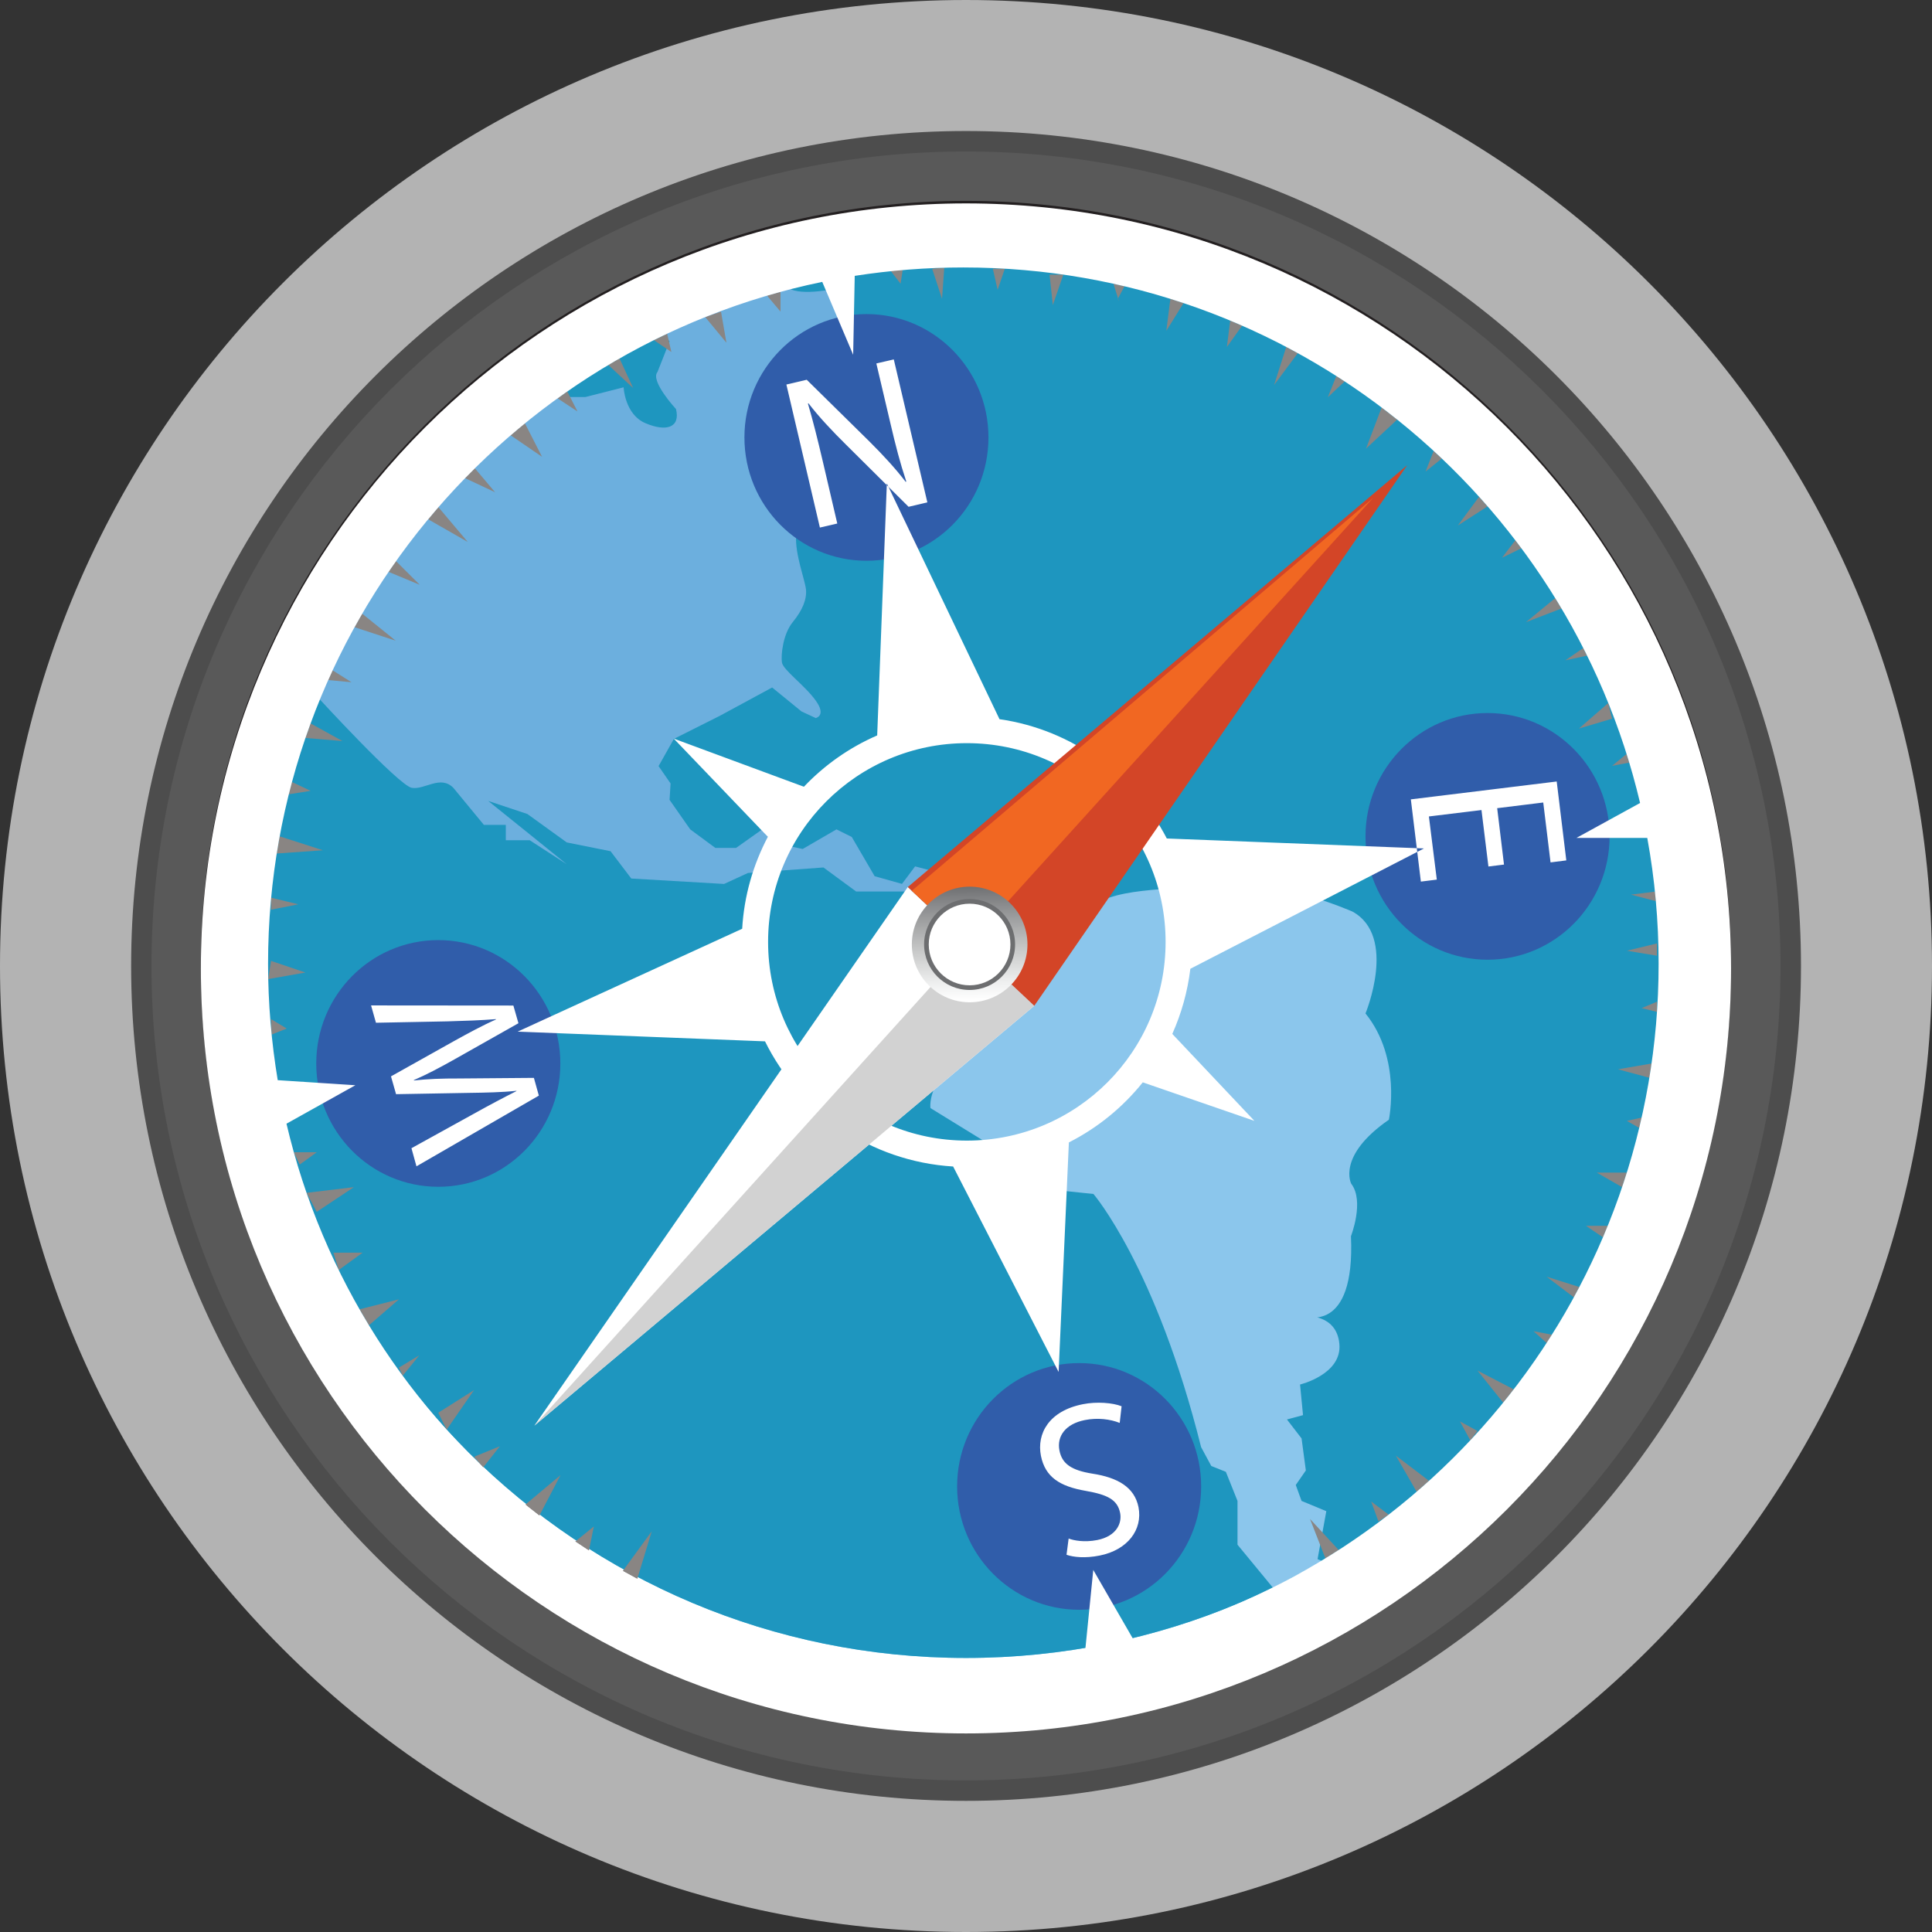 <svg xmlns="http://www.w3.org/2000/svg" xmlns:xlink="http://www.w3.org/1999/xlink" width="32" height="32" viewBox="0 0 32 32">
    <rect x="0" y="0" width="32" height="32" fill="#333333" stroke="none"/>
    <symbol id="d" viewBox="-16 -16 32 32">
        <path fill="#808184" d="M14.474.11c0-7.947-6.443-14.392-14.393-14.392s-14.393 6.445-14.393 14.392c0 7.949 6.443 14.393 14.393 14.393s14.393-6.443 14.393-14.393z"/>
        <path fill="#B3B3B3" d="M16 .001c0-8.836-7.163-16.001-16-16.001s-16 7.165-16 16.001 7.163 15.999 16 15.999 16-7.163 16-15.999z"/>
        <path fill="#4D4D4D" d="M13.83.001c0-7.637-6.192-13.829-13.83-13.829s-13.828 6.192-13.828 13.829c0 7.638 6.19 13.829 13.828 13.829s13.83-6.191 13.83-13.829z"/>
        <path fill="#fff" stroke="#595959" d="M12.991.001c0-7.175-5.816-12.99-12.991-12.99s-12.991 5.815-12.991 12.99c0 7.174 5.816 12.99 12.991 12.99s12.991-5.816 12.991-12.99z"/>
        <path fill="#231F20" d="M12.672.001c0-6.999-5.673-12.673-12.672-12.673s-12.673 5.674-12.673 12.673 5.674 12.672 12.673 12.672 12.672-5.673 12.672-12.672z"/>
        <path fill="#fff" d="M12.672-.04c0-6.999-5.673-12.671-12.672-12.671s-12.673 5.672-12.673 12.671c0 6.998 5.674 12.671 12.673 12.671s12.672-5.673 12.672-12.671zM-11.916-.08c0 6.66 5.344 12.06 11.933 12.06 6.59 0 11.933-5.399 11.933-12.06 0-6.662-5.343-12.061-11.933-12.061-6.589 0-11.933 5.399-11.933 12.061z"/>
        <linearGradient id="a" gradientUnits="userSpaceOnUse" x1="2.389" y1="-10.544" x2="-2.69" y2="12.181">
            <stop offset="0" stop-color="#6ECBF3"/>
            <stop offset=".1" stop-color="#5DC0E8"/>
            <stop offset=".297" stop-color="#33A4CC"/>
            <stop offset=".382" stop-color="#1E96BF"/>
            <stop offset=".64" stop-color="#22689D"/>
            <stop offset=".874" stop-color="#254583"/>
            <stop offset="1" stop-color="#263879"/>
        </linearGradient>
        <path fill="url(#a)" d="M11.644.145c0-6.409-5.213-11.606-11.644-11.606s-11.644 5.196-11.644 11.606 5.213 11.606 11.644 11.606 11.644-5.196 11.644-11.606z"/>
        <path fill="#1E96BF" d="M11.644.145c0-6.409-5.213-11.606-11.644-11.606s-11.644 5.196-11.644 11.606 5.213 11.606 11.644 11.606 11.644-5.196 11.644-11.606z"/>
        <path opacity=".89" fill="#76B2E1" d="M-5.887 1.901l.343-.452 1.537-.09.396.182 1.25.091.541-.398h.886l.218.253h.18v.082l-.307.081-.217-.29-.453.127-.379.65-.253.126-.56-.325-.507.109-.163.216-.433-.307h-.344l-.416.307-.342.489.017.271-.199.288.254.451.759.381.868.47.487-.397.235-.109s.182.037 0 .289c-.181.254-.542.507-.56.633-.018.127.018.471.181.669.163.2.234.38.217.543-.019.162-.182.579-.163.885.018.308.633 1.699.669 2.025s0 1.012.073 1.374c.071.361-.037.704-.037.704s-.615-.143-.831 0l-.145.102s-1.845-.607-2.008-.751l.183-.235-.2-.507c-.126-.145.307-.614.307-.614.074-.307-.161-.38-.505-.234-.344.145-.363.595-.363.595l-.632-.161h-.65s-2.578-1.62-3.79-4.965c0 0 1.349-1.472 1.564-1.508.218-.035.472.217.688 0l.506-.614h.363v-.254h.396l.614-.398-.673.543-.629.506.65-.217.651-.47.726-.146 2.275-.252"/>
        <path fill="#8BC6EC" d="M-.589-2.353l.939-.578.604-.724 1.157-.121s1.036-1.204 1.783-4.193l.169-.313.241-.096.193-.482v-.725l.588-.714.821.439-.083.036.145.794-.41.17-.096.264.167.241-.071.53-.242.314.266.072-.049.507s.7.168.651.675c-.048.506-.579.458-.579.458s.844-.313.771 1.324c0 0 .227.579.005.868 0 0-.246.459.623 1.061 0 0 .217 1.013-.387 1.76 0 0 .531 1.277-.217 1.688 0 0-1.374.603-2.338.458-.962-.146-1.734-.024-2.241-.579-.507-.553-2.482-2.385-2.41-3.134z"/>
        <path fill="#898583" d="M5.698-9.159l.255-.653.22.139zM7.12-8.11l.344-.598.205.181zM8.472-6.701l.425-.531.175.22zM9.617-5.146l.45-.341.092.17zM6.711-8.87l.12-.329.17.112zM8.181-7.543l.172-.314.119.156zM9.4-6.049l.217-.195.087.137zM10.268-4.303l.282-.191.08.191zM10.448-3.422l.419-.241.079.241zM10.946-2.565l.204-.117.04.171zM10.798-1.711l.52-.14.037.236zM11.19-.698l.255-.062v.169zM10.946.253l.499-.083v.204zM11.014 1.182l.412-.108-.015.158zM10.984 3.369l-.283-.054.239.196zM10.152 3.933l.549.163-.064.259zM9.927 5.063l.359.077-.063.126zM9.275 5.695l.587.226-.103.172zM8.878 6.762l.319.156-.099.133zM8.146 7.296l.492.316-.141.159zM7.612 8.19l.268.214-.135.125zM6.626 8.57l.516.48-.258.2zM5.993 9.42l.278.262-.138.089zM5.103 9.623l.392.527-.191.103zM4.321 10.253l.252.352-.197.084zM3.318 10.521l.285.458-.218.071zM2.514 11.05l.111.209-.183.042.091-.291zM1.438 10.947l.174.504h-.228zM.524 11.199l.119.351h-.199zM-.397 11.05l.037.515-.201-.015zM-1.084 11.301l.035.225h-.208zM-3.072 10.839v.328l-.224-.063zM-3.968 10.323l-.09.516-.261-.091zM-4.88 10.17l-.07.303-.219-.107zM-5.513 9.573l-.226.49-.186-.108zM-6.604 9.517l-.161-.115.33-.217zM-7.022 8.434l-.284.555-.236-.199zM-7.8 7.847l-.336.398-.162-.164zM-8.253 7.024l-.486.576-.17-.201zM-9.048 6.314l-.393.392-.123-.178zM-9.446 5.388l-.556.448-.127-.224zM-10.178 4.7l-.314.198-.073-.162zM-10.328 3.726l-.528.292-.086-.241zM-10.855 2.901l-.31.147-.053-.204zM-10.652 1.917l-.717.231-.049-.285zM-11.06 1.022l-.451.11v-.2zM-10.942-.108l-.617-.109.048.302zM-11.251-1.036l-.251-.1-.009.256zM-10.754-3.085l-.282-.204-.099.204zM-10.754-4.072l.615.409-.784-.094zM-10.391-5.036l.397.288h-.483zM-9.889-5.951l.496.43-.652-.165zM-9.393-6.652l.339.205-.277-.34zM-8.741-7.399l.592.374-.454-.656zM-7.997-8.305l.277.351-.429-.175zM-7.3-8.922l.584.489-.351-.671zM-6.473-9.533l.309.25-.082-.4zM-5.685-10.021l.48.658-.24-.789z"/>
        <path fill="#305DAA" d="M-3.67 8.755c0 1.127.905 2.043 2.021 2.043s2.021-.916 2.021-2.043c0-1.129-.905-2.043-2.021-2.043s-2.021.914-2.021 2.043zM-10.762-1.615c0 1.129.904 2.044 2.021 2.044s2.022-.915 2.022-2.044c0-1.128-.905-2.042-2.022-2.042-1.116 0-2.021.914-2.021 2.042zM-.147-8.619c0 1.128.906 2.042 2.022 2.042s2.02-.914 2.02-2.042-.903-2.044-2.02-2.044-2.022.916-2.022 2.044zM6.617 2.148c0 1.127.905 2.042 2.021 2.042 1.117 0 2.022-.915 2.022-2.042 0-1.13-.905-2.044-2.022-2.044-1.116 0-2.021.915-2.021 2.044z"/>
        <path fill="#fff" d="M.009 11.788c-.628 0-1.245-.05-1.848-.146v.001l-.025-.005c-.196-.031-.393-.067-.587-.109l-.015-.003c-5.361-1.146-9.385-5.934-9.385-11.671 0-6.59 5.311-11.931 11.859-11.931 6.55 0 11.862 5.341 11.862 11.931.001 6.591-5.311 11.933-11.861 11.933zm2.76-22.937l-.661 1.146-.132-1.317c-.656-.116-1.33-.176-2.021-.176-5.45 0-10.016 3.791-11.21 8.884l1.141.637-1.286.084c-.104.627-.16 1.271-.16 1.928 0 5.566 3.938 10.212 9.179 11.294l.512-1.207.026 1.307c.587.091 1.188.139 1.799.139 5.445 0 10.008-3.784 11.209-8.87l-1.055-.579h1.174c.124-.676.188-1.372.188-2.084.001-5.398-3.703-9.93-8.703-11.186zM-2.42 7.262l-.555 2.369.337.079 1.037-1.021c.236-.235.436-.453.602-.67l.01.006c-.103.308-.177.595-.263.964l-.233.991.289.067.556-2.368-.311-.073-1.033 1.026c-.228.225-.449.459-.625.688l-.009-.006c.087-.294.157-.578.25-.973l.236-1.012-.288-.067zM-7.075-2.147l-2.027-1.171-.083.3 1.032.57c.254.142.508.276.707.376v.005c-.229-.025-.508-.031-.809-.035l-1.185-.021-.084.295 1.034.579c.242.134.484.266.705.363l-.001.006c-.252-.02-.514-.029-.803-.037l-1.184-.023-.081.287 2.357-.002.084-.293-1.059-.598c-.26-.146-.461-.252-.674-.344l.002-.006c.229.025.455.034.76.033l1.227.01.082-.294zM2.546-7.568c-.155.062-.367.09-.579.047-.317-.063-.467-.266-.419-.506.044-.219.197-.325.544-.381.417-.064.698-.222.765-.555.073-.372-.18-.71-.644-.802-.24-.048-.433-.027-.548.013l.035.269c.084-.032.258-.067.473-.025.326.065.412.284.38.448-.045.223-.212.303-.567.366-.434.075-.674.229-.745.581-.072.367.132.744.695.855.229.046.495.024.641-.034l-.031-.276zM8.653 1.648l-.115.935-.871-.106.131-1.046-.264-.033-.166 1.362 2.416.296.159-1.307-.261-.033-.121.992-.763-.094.113-.934-.258-.032zM3.716-.046l3.869 1.993-4.259.165c-.543 1.046-1.562 1.802-2.771 1.976l-1.866 3.905-.16-4.174c-.461-.2-.873-.491-1.214-.85l-2.155.797 1.558-1.626c-.242-.46-.394-.976-.425-1.523l-3.719-1.704 4.097-.161c.577-1.168 1.746-1.989 3.116-2.073l1.747-3.403.17 3.802c.476.241.893.582 1.224.995l1.849-.638-1.36 1.44c.15.336.253.698.299 1.079zm-3.702-2.846c-1.817 0-3.292 1.473-3.292 3.291s1.475 3.292 3.292 3.292c1.819 0 3.292-1.474 3.292-3.292s-1.473-3.291-3.292-3.291zM-7.149-7.613l8.28 6.954-2.095 1.967z"/>
        <path fill="#D2D2D2" d="M-7.149-7.613l8.28 6.954-1.082 1.016z"/>
        <path fill="#D34527" d="M1.131-.659l-2.095 1.967 8.272 6.987z"/>
        <path fill="#F16722" d="M-.897 1.246l.946-.889 6.692 7.394z"/>
        <linearGradient id="b" gradientUnits="userSpaceOnUse" x1=".081" y1="-.574" x2=".038" y2="1.34">
            <stop offset="0" stop-color="#fff"/>
            <stop offset=".158" stop-color="#EEEFEF"/>
            <stop offset=".469" stop-color="#C3C4C4"/>
            <stop offset=".9" stop-color="#7E7F81"/>
            <stop offset="1" stop-color="#6D6E70"/>
        </linearGradient>
        <path fill="url(#b)" d="M1.018.357c0-.529-.429-.958-.957-.958-.529 0-.958.429-.958.958 0 .528.429.957.958.957.528 0 .957-.428.957-.957z"/>
        <path fill="#6D6E70" d="M.813.357c0-.417-.338-.754-.753-.754-.417 0-.754.337-.754.754 0 .416.337.753.754.753.416 0 .753-.337.753-.753z"/>
        <radialGradient id="c" cx="-1093.726" cy="1608.424" r=".827" gradientTransform="matrix(.578 -.578 .144 .144 399.718 -864.26)" gradientUnits="userSpaceOnUse">
            <stop offset=".012" stop-color="#929497"/>
            <stop offset="1" stop-color="#fff"/>
        </radialGradient>
        <path fill="url(#c)" d="M.736.357c0-.374-.304-.677-.676-.677-.374 0-.677.303-.677.677 0 .373.303.675.677.675.373 0 .676-.302.676-.675z"/>
    </symbol>
    <use xlink:href="#d" width="32" height="32" x="-16" y="-16" transform="matrix(1 0 0 -1 16 16)" overflow="visible"/>
</svg>